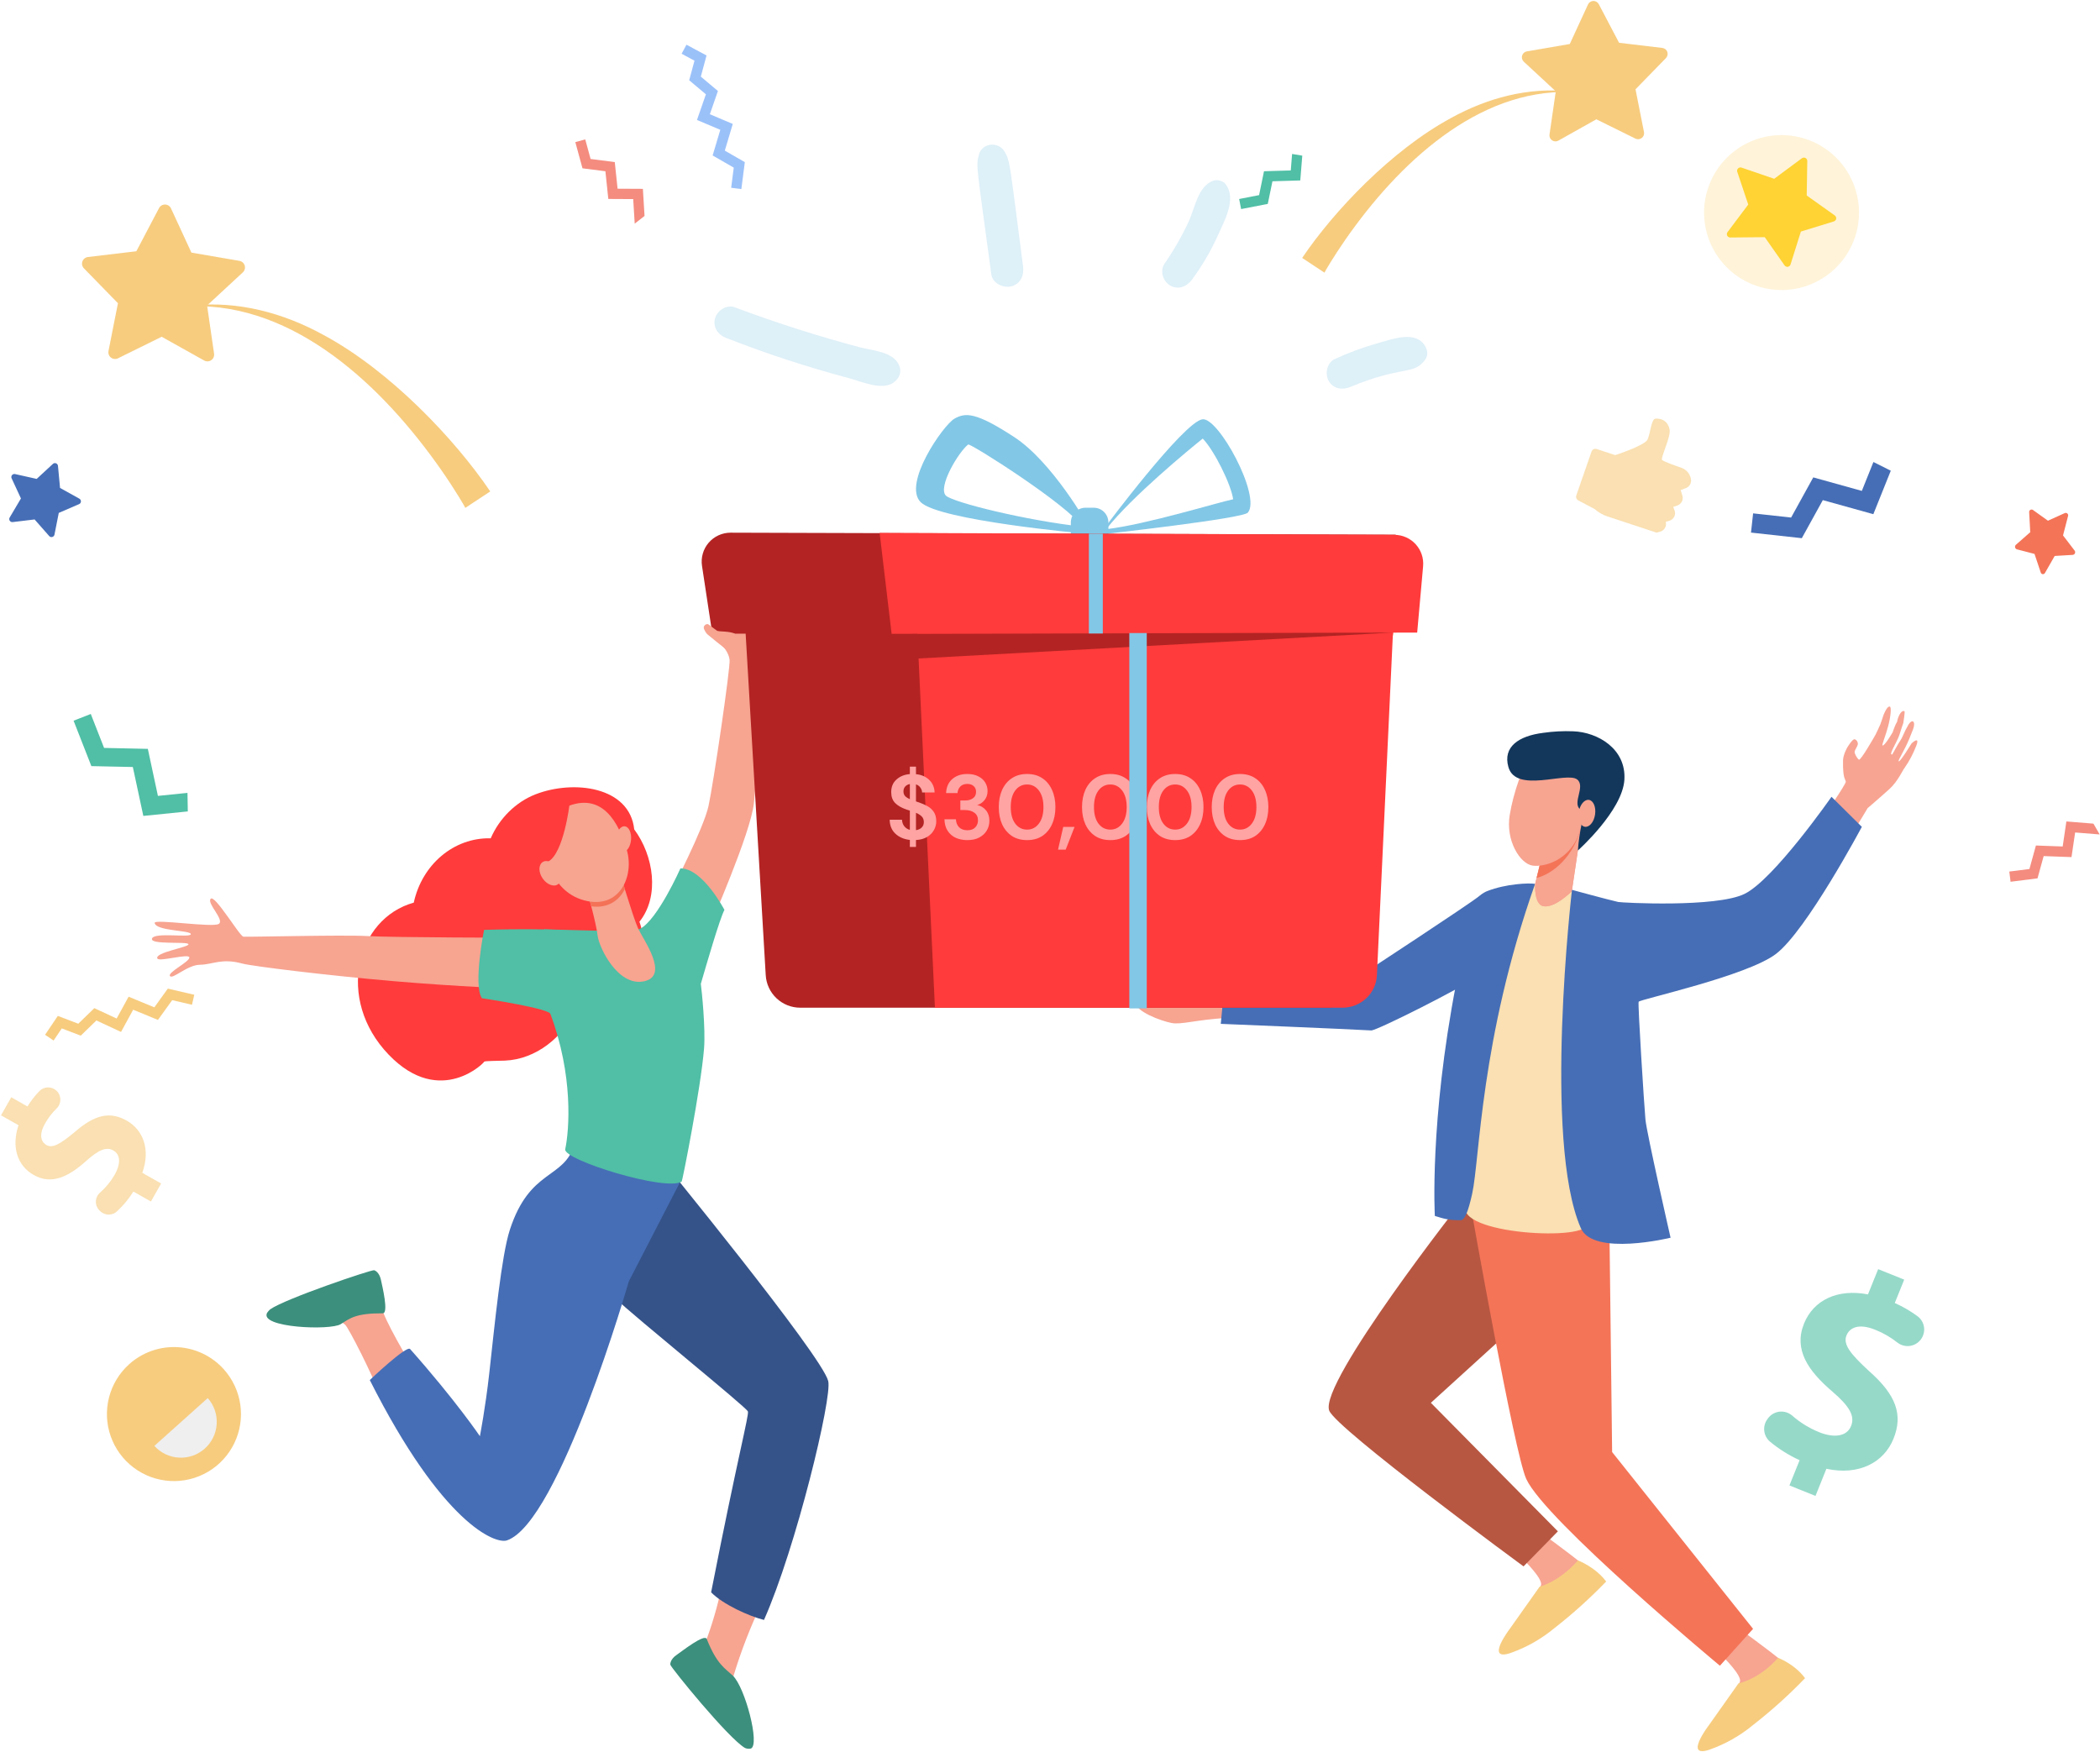 <svg width="1956" height="1632" viewBox="0 0 1956 1632" fill="none" xmlns="http://www.w3.org/2000/svg">
<path d="M1233.64 254C1233.99 253 1242.25 238.9 1252.92 223.55C1302.54 152.06 1376.12 83.16 1462.41 85.75L1462.47 85.22C1423.47 80.94 1385.23 91.33 1351.68 109.85C1296.32 139.69 1242.38 196.56 1212.87 240.27L1233.64 254Z" fill="#F7CC7F"/>
<path d="M1443.26 125.27L1449.1 85.07L1419.29 57.46C1418.53 56.752 1417.98 55.845 1417.7 54.842C1417.43 53.838 1417.44 52.777 1417.74 51.78C1418.03 50.782 1418.6 49.888 1419.38 49.197C1420.16 48.506 1421.11 48.046 1422.14 47.87L1462.14 40.99L1479.14 4.11C1479.58 3.169 1480.27 2.369 1481.14 1.799C1482.01 1.23 1483.02 0.914 1484.06 0.887C1485.1 0.86 1486.12 1.123 1487.02 1.647C1487.92 2.17 1488.65 2.933 1489.14 3.85L1508.05 39.85L1548.39 44.66C1549.42 44.783 1550.4 45.194 1551.22 45.845C1552.03 46.496 1552.64 47.362 1552.99 48.344C1553.34 49.327 1553.4 50.386 1553.18 51.404C1552.95 52.421 1552.45 53.355 1551.72 54.1L1523.37 83.19L1531.26 123.05C1531.46 124.071 1531.38 125.129 1531.01 126.103C1530.64 127.077 1530.01 127.929 1529.18 128.562C1528.36 129.196 1527.37 129.586 1526.33 129.688C1525.3 129.79 1524.25 129.6 1523.32 129.14L1486.88 111.14L1451.51 131C1450.6 131.51 1449.56 131.754 1448.51 131.702C1447.47 131.651 1446.46 131.307 1445.6 130.71C1444.74 130.113 1444.06 129.287 1443.65 128.325C1443.24 127.363 1443.1 126.305 1443.26 125.27V125.27Z" fill="#F7CC7F"/>
<path d="M658.08 51.68L652.77 71.38L668.7 84.76L661.18 106.42L682.53 115.45L675.11 140.31L693.75 151.05L690.52 176.14L681.03 174.92L683.44 156.16L663.77 144.83L670.91 120.93L649.19 111.75L657.49 87.85L641.94 74.78L646.86 56.52L634.86 50.07L639.39 41.64L658.08 51.68Z" fill="#9BC1F9"/>
<path d="M208.52 1275.63C216.759 1284.83 222.085 1296.26 223.827 1308.48C225.568 1320.71 223.646 1333.17 218.304 1344.3C212.961 1355.43 204.438 1364.73 193.812 1371.02C183.186 1377.3 170.934 1380.3 158.606 1379.62C146.278 1378.95 134.427 1374.63 124.551 1367.22C114.675 1359.81 107.219 1349.64 103.124 1337.99C99.029 1326.34 98.48 1313.74 101.547 1301.78C104.613 1289.82 111.156 1279.04 120.35 1270.8C126.456 1265.33 133.58 1261.11 141.316 1258.39C149.052 1255.67 157.248 1254.5 165.436 1254.95C173.623 1255.4 181.642 1257.46 189.035 1261C196.428 1264.55 203.049 1269.52 208.52 1275.63V1275.63Z" fill="#F7CC7F"/>
<path d="M143.77 1346.94C149.692 1353.48 157.962 1357.41 166.773 1357.87C175.585 1358.33 184.22 1355.29 190.791 1349.4C197.363 1343.51 201.335 1335.26 201.841 1326.45C202.347 1317.64 199.344 1308.99 193.49 1302.39L143.77 1346.94Z" fill="#EFEFEF"/>
<path d="M140.57 1119.26L124.26 1110C119.989 1116.81 114.834 1123.03 108.93 1128.49C106.786 1130.44 103.98 1131.5 101.081 1131.46C98.183 1131.42 95.408 1130.28 93.32 1128.27L92.8 1127.76C91.668 1126.67 90.773 1125.36 90.171 1123.92C89.568 1122.47 89.272 1120.91 89.3 1119.34C89.328 1117.77 89.68 1116.22 90.334 1114.8C90.988 1113.37 91.93 1112.1 93.1 1111.05C98.58 1106.24 103.232 1100.56 106.87 1094.24C112.42 1084.46 112.44 1075.62 105.57 1071.72C99.05 1068.02 91.81 1071.18 80.31 1081.45C63.71 1096.32 48.01 1103.99 31.36 1094.54C16.25 1085.97 10.44 1068.61 17.25 1048.19L0.94 1039L10.48 1022.17L25.59 1030.74C28.774 1025.55 32.512 1020.73 36.74 1016.35C38.848 1014.22 41.709 1013.01 44.703 1012.98C47.697 1012.94 50.585 1014.09 52.74 1016.17V1016.17C53.842 1017.23 54.719 1018.51 55.318 1019.92C55.917 1021.33 56.225 1022.84 56.225 1024.37C56.225 1025.91 55.917 1027.42 55.318 1028.83C54.719 1030.24 53.842 1031.52 52.74 1032.58C48.522 1036.66 44.92 1041.33 42.05 1046.45C35.72 1057.61 38.48 1063.95 43.29 1066.67C48.95 1069.89 55.97 1065.92 69.74 1054.44C88.54 1038.1 102.66 1035.21 118.11 1043.97C133.4 1052.64 140.31 1070.86 132.55 1092.55L150.06 1102.49L140.57 1119.26Z" fill="#FAE0B2"/>
<path d="M1744.96 430.38L1734.16 457.3L1688.93 444.71L1668.29 482.12L1632.9 478.23L1630.93 496.14L1678.26 501.35L1697.83 465.89L1744.88 478.99L1761.13 438.49L1744.96 430.38Z" fill="#466EB6"/>
<path d="M1666.73 1383.77L1676.2 1360.26C1666.32 1355.75 1657.07 1349.96 1648.7 1343.04C1645.69 1340.52 1643.75 1336.94 1643.29 1333.04C1642.82 1329.13 1643.86 1325.2 1646.2 1322.04L1646.78 1321.25C1648.03 1319.54 1649.63 1318.1 1651.46 1317.04C1653.3 1315.97 1655.33 1315.29 1657.44 1315.05C1659.55 1314.81 1661.68 1315 1663.71 1315.62C1665.74 1316.24 1667.62 1317.28 1669.23 1318.66C1676.66 1325.15 1685.1 1330.36 1694.23 1334.1C1708.33 1339.79 1720.23 1338.23 1724.17 1328.33C1727.96 1318.93 1722.43 1309.8 1706.61 1296.23C1683.72 1276.65 1670.61 1256.99 1680.32 1232.99C1689.09 1211.21 1711.32 1200.31 1739.89 1205.79L1749.37 1182.27L1773.63 1192.05L1764.85 1213.83C1772.37 1217.17 1779.5 1221.31 1786.12 1226.19C1789.36 1228.63 1791.5 1232.26 1792.08 1236.27C1792.66 1240.28 1791.64 1244.37 1789.23 1247.63V1247.63C1788.01 1249.3 1786.46 1250.71 1784.68 1251.77C1782.9 1252.83 1780.92 1253.53 1778.87 1253.81C1776.81 1254.09 1774.72 1253.95 1772.73 1253.4C1770.73 1252.86 1768.86 1251.91 1767.23 1250.63C1761 1245.71 1754.1 1241.72 1746.73 1238.78C1730.64 1232.3 1722.65 1237.14 1719.86 1244.07C1716.57 1252.23 1723.13 1260.92 1740.98 1277.32C1766.24 1299.58 1772.64 1317.98 1763.66 1340.26C1754.79 1362.26 1731.61 1374.81 1701.16 1368.26L1691 1393.55L1666.73 1383.77Z" fill="#96D9C9"/>
<path d="M174.62 738.62L147.09 741.42L137.7 697.61L96.94 696.73L84.55 665.1L68.54 671.37L85.1 713.68L123.73 714.51L133.5 760.08L174.93 755.88L174.62 738.62Z" fill="#50BFA5"/>
<path d="M1487.13 418.27L1504.42 423.98C1504.42 423.98 1531.83 415.09 1534.53 409.51C1537.23 403.93 1537.99 390.37 1541.89 390C1545.79 389.63 1553.32 390.9 1555.12 400.17C1556.42 406.91 1546.56 426.37 1548.12 428.44C1549.12 429.74 1558.93 433.3 1566.12 435.78C1568.46 436.596 1570.54 438.042 1572.11 439.96C1573.68 441.878 1574.7 444.193 1575.04 446.65V446.65C1575.29 448.31 1574.96 450.005 1574.12 451.458C1573.28 452.91 1571.97 454.036 1570.41 454.65L1565.41 456.57L1567 461.7C1567.57 463.542 1567.4 465.534 1566.52 467.252C1565.65 468.969 1564.13 470.278 1562.31 470.9L1558.46 472.19L1559.69 475.32C1560.06 476.274 1560.24 477.296 1560.2 478.32C1560.16 479.344 1559.9 480.349 1559.45 481.27C1559 482.192 1558.37 483.01 1557.59 483.672C1556.8 484.335 1555.89 484.828 1554.91 485.12L1551.55 486.12L1551.69 487.02C1551.97 488.823 1551.57 490.664 1550.57 492.192C1549.58 493.72 1548.05 494.826 1546.29 495.3L1542.95 496.18L1497 481C1492.68 479.57 1488.71 477.261 1485.33 474.22L1470 466.11C1469.2 465.678 1468.58 464.976 1468.26 464.129C1467.93 463.282 1467.92 462.346 1468.22 461.49L1482.4 420.67C1482.72 419.731 1483.39 418.953 1484.28 418.505C1485.16 418.056 1486.18 417.972 1487.13 418.27V418.27Z" fill="#FAE0B2"/>
<path d="M433.41 473.12C433.03 472.04 423.8 456.26 411.89 439.12C356.5 359.32 274.35 282.4 178 285.28L177.93 284.7C221.48 279.92 264.16 291.52 301.62 312.19C363.42 345.51 423.62 408.99 456.62 457.79L433.41 473.12Z" fill="#F7CC7F"/>
<path d="M199.39 329.45L192.88 284.57L226.16 253.75C227.024 252.963 227.649 251.949 227.965 250.824C228.28 249.699 228.272 248.508 227.943 247.387C227.613 246.265 226.975 245.26 226.101 244.484C225.227 243.708 224.152 243.194 223 243L178.29 235.32L159.29 194.15C158.803 193.094 158.03 192.196 157.059 191.557C156.088 190.918 154.957 190.563 153.795 190.533C152.633 190.503 151.485 190.798 150.483 191.386C149.48 191.974 148.661 192.831 148.12 193.86L127 234.05L82 239.41C80.83 239.531 79.718 239.98 78.793 240.705C77.867 241.43 77.165 242.403 76.768 243.509C76.371 244.616 76.294 245.813 76.548 246.961C76.801 248.11 77.374 249.163 78.2 250L109.86 282.48L101.05 326.97C100.825 328.111 100.923 329.292 101.333 330.38C101.744 331.467 102.45 332.419 103.372 333.127C104.294 333.835 105.396 334.272 106.553 334.387C107.71 334.502 108.876 334.292 109.92 333.78L150.59 313.71L190.18 335.84C191.2 336.409 192.359 336.681 193.525 336.624C194.692 336.567 195.819 336.184 196.778 335.518C197.738 334.853 198.491 333.931 198.953 332.858C199.415 331.785 199.566 330.605 199.39 329.45V329.45Z" fill="#F7CC7F"/>
<path d="M9 482.1L19.51 464.34L10.84 445.62C10.603 445.138 10.508 444.598 10.567 444.064C10.625 443.53 10.834 443.024 11.17 442.604C11.506 442.185 11.954 441.869 12.462 441.695C12.97 441.521 13.518 441.495 14.04 441.62L34.17 446.12L49.3 432.12C49.693 431.771 50.175 431.538 50.693 431.448C51.21 431.357 51.743 431.413 52.231 431.608C52.719 431.803 53.143 432.13 53.455 432.553C53.767 432.975 53.956 433.476 54 434L55.93 454.54L73.93 464.54C74.391 464.798 74.771 465.18 75.027 465.643C75.283 466.105 75.405 466.63 75.379 467.157C75.353 467.685 75.18 468.196 74.88 468.631C74.58 469.066 74.164 469.408 73.68 469.62L54.74 477.8L50.74 498.04C50.637 498.558 50.391 499.038 50.03 499.424C49.669 499.811 49.207 500.088 48.697 500.227C48.187 500.365 47.648 500.358 47.142 500.207C46.635 500.055 46.181 499.766 45.83 499.37L32.22 483.9L11.74 486.36C11.218 486.413 10.692 486.321 10.219 486.094C9.746 485.866 9.346 485.512 9.062 485.071C8.778 484.63 8.622 484.119 8.611 483.594C8.6 483.07 8.735 482.553 9 482.1V482.1Z" fill="#466EB6"/>
<path d="M1949.89 767.27L1924.68 765.23L1921.24 788.55L1896.31 787.64L1890.27 809.53L1871.51 811.9L1872.71 821.4L1897.8 818.23L1903.52 797.49L1929.46 798.43L1932.84 775.5L1955.69 777.34L1949.89 767.27Z" fill="#F48C7F"/>
<path d="M600.34 201.17L598.8 175.92L575.23 175.8L572.62 150.99L550.1 148.1L545.11 129.86L535.87 132.38L542.55 156.79L563.89 159.53L566.61 185.33L589.79 185.45L591.19 208.33L600.34 201.17Z" fill="#F48C7F"/>
<path d="M53.87 946.37L72.92 953.64L87.85 939.15L108.64 948.82L119.78 928.49L143.77 938.39L156.33 920.93L180.97 926.68L178.8 936L160.38 931.7L147.11 950.12L124.05 940.61L112.73 961.29L89.79 950.62L75.21 964.77L57.55 958.02L49.92 969.31L41.98 963.95L53.87 946.37Z" fill="#F7CC7F"/>
<path d="M1203.5 143.42L1202.27 158.78L1177.33 159.52L1172.76 181.76L1154.19 185.37L1156.02 194.76L1180.85 189.94L1185.19 168.87L1211.12 168.1L1212.98 144.99L1203.5 143.42Z" fill="#50BFA5"/>
<path d="M1709.32 145.94C1719.62 155.818 1726.77 168.53 1729.84 182.468C1732.92 196.406 1731.8 210.943 1726.61 224.242C1721.43 237.54 1712.41 249.002 1700.71 257.178C1689.01 265.353 1675.15 269.875 1660.88 270.172C1646.61 270.469 1632.57 266.526 1620.54 258.844C1608.51 251.161 1599.03 240.084 1593.3 227.012C1587.56 213.941 1585.84 199.463 1588.33 185.409C1590.83 171.356 1597.44 158.358 1607.32 148.06C1620.57 134.255 1638.75 126.277 1657.88 125.879C1677.01 125.482 1695.51 132.697 1709.32 145.94V145.94Z" fill="#FFF3D9"/>
<path d="M1708.09 206.27L1677.38 215.71L1667.75 246.36C1667.58 246.918 1667.25 247.415 1666.8 247.797C1666.36 248.178 1665.82 248.427 1665.24 248.517C1664.66 248.606 1664.07 248.532 1663.54 248.303C1663 248.074 1662.54 247.699 1662.2 247.22L1643.73 220.93L1611.61 221.24C1611.03 221.246 1610.45 221.088 1609.96 220.786C1609.46 220.483 1609.05 220.048 1608.79 219.528C1608.53 219.008 1608.41 218.425 1608.46 217.844C1608.51 217.263 1608.72 216.708 1609.07 216.24L1628.37 190.55L1618.15 160.09C1617.96 159.535 1617.93 158.937 1618.06 158.365C1618.2 157.793 1618.49 157.271 1618.91 156.859C1619.33 156.446 1619.85 156.16 1620.43 156.033C1621 155.905 1621.6 155.943 1622.15 156.14L1652.54 166.55L1678.35 147.42C1678.82 147.071 1679.38 146.859 1679.96 146.811C1680.54 146.762 1681.13 146.877 1681.65 147.144C1682.17 147.41 1682.6 147.817 1682.9 148.318C1683.2 148.82 1683.36 149.395 1683.35 149.98L1682.83 182.1L1709 200.73C1709.47 201.07 1709.85 201.536 1710.07 202.076C1710.29 202.615 1710.36 203.207 1710.27 203.783C1710.17 204.359 1709.92 204.898 1709.53 205.337C1709.15 205.777 1708.65 206.1 1708.09 206.27V206.27Z" fill="#FED333"/>
<path d="M1913.8 517.9L1930.73 516.9C1931.16 516.837 1931.57 516.662 1931.91 516.393C1932.26 516.124 1932.52 515.769 1932.69 515.365C1932.85 514.96 1932.91 514.52 1932.85 514.087C1932.79 513.655 1932.62 513.246 1932.35 512.9L1921.57 498.79L1926.22 480.79C1926.36 480.383 1926.39 479.944 1926.29 479.524C1926.19 479.104 1925.97 478.721 1925.66 478.421C1925.35 478.12 1924.97 477.914 1924.54 477.827C1924.12 477.74 1923.68 477.776 1923.28 477.93L1907.52 485.07L1893.47 475C1893.11 474.771 1892.68 474.651 1892.25 474.654C1891.82 474.657 1891.4 474.783 1891.04 475.017C1890.68 475.252 1890.39 475.584 1890.21 475.976C1890.03 476.368 1889.97 476.803 1890.03 477.23L1891.03 495.75L1877.7 507.48C1877.37 507.768 1877.12 508.137 1876.98 508.55C1876.84 508.963 1876.81 509.407 1876.89 509.835C1876.98 510.264 1877.17 510.664 1877.45 510.995C1877.74 511.325 1878.11 511.575 1878.52 511.72L1895 516L1900.81 533.33C1900.93 533.743 1901.16 534.111 1901.49 534.387C1901.82 534.663 1902.22 534.833 1902.65 534.875C1903.08 534.917 1903.51 534.829 1903.88 534.623C1904.26 534.417 1904.57 534.102 1904.76 533.72L1913.8 517.9Z" fill="#F47458"/>
<path d="M624.93 830.63C624.93 830.63 655.27 772.26 659.93 750.83C664.59 729.4 680.45 621.58 679.56 614.55C677.88 601.29 660.47 592.7 663.65 586.8C666.83 580.9 683.32 579.06 688.94 579.57C694.56 580.08 705.86 583.35 710.7 587.33C715.54 591.31 705.26 720.63 702.19 748.47C699.12 776.31 661.44 862.05 661.44 862.05L624.93 830.63Z" fill="#F7A491"/>
<path d="M716.17 584.93C715.5 585.36 712.95 586.11 712.35 586.65L707.69 588.12C707.69 588.12 719.69 587.81 726.75 595.41C724.089 591.139 720.466 587.55 716.17 584.93Z" fill="#F47257"/>
<path d="M1289.62 608.36C1294.32 604.78 1296.71 595.79 1297.72 589.98L1300.1 582.34C1298.29 581.5 1262.62 574.74 1251.81 573.96C1250.6 577.34 1249.94 580.21 1250.19 582.07C1251.39 591 1260.05 648.98 1260.05 648.98L1290.94 650.98C1290.94 650.98 1285.78 616.63 1289.62 608.36Z" fill="#F7A491"/>
<path d="M1290.36 584C1290.36 584 1283.98 586.89 1276.9 595.43C1276.9 595.43 1259.9 583.43 1260.71 579.89C1261.71 575.22 1279.21 584.78 1279.21 584.78L1290.36 584Z" fill="#F47458"/>
<path d="M1441 1431.94C1441 1431.94 1482.57 1461.94 1489.11 1470.85C1498.54 1483.72 1418.69 1507.85 1427.41 1492.73C1429.41 1489.26 1435.16 1477.59 1435.41 1476.44C1436.75 1470.31 1419.81 1453.77 1419.81 1453.77L1441 1431.94Z" fill="#F7A491"/>
<path d="M1405.84 1517.93L1434.07 1478.04C1434.07 1478.04 1451.69 1473.95 1469.78 1453.6C1469.78 1453.6 1486.03 1459.8 1496.03 1473.25C1481.07 1488.79 1465.03 1503.25 1448.03 1516.53C1435.83 1526.7 1421.91 1534.61 1406.93 1539.88C1383.06 1547.94 1405.84 1517.93 1405.84 1517.93Z" fill="#F7CC7F"/>
<path d="M1780.43 692.58C1780.43 692.58 1769.68 710.31 1768.49 709.23C1767.57 708.4 1773.98 699.06 1778.55 687.75C1779.72 684.84 1780.87 681.96 1781.9 679.31C1784.61 672.31 1781.26 668.75 1777.3 675.59C1775.47 678.677 1773.86 681.888 1772.48 685.2C1771.19 688.57 1768.95 691.27 1767.48 693.94C1764.48 699.25 1762.39 703.16 1762.24 702.94C1762.09 702.72 1760.75 703.27 1761.9 700.14C1763.29 696.38 1767.9 689.03 1769.56 683.35C1770.48 680.13 1772.8 673.51 1772.8 673.51C1772.8 673.51 1774.5 662.88 1773.93 662.58C1770.84 660.97 1767.69 667.94 1766.99 672.47C1765.11 675.15 1762.86 682.18 1762.86 682.18C1762.86 682.18 1755.22 695.42 1753.4 694.38C1752.63 693.94 1756.4 685.27 1758.76 676.2C1760.98 667.78 1761.88 658.94 1760.34 658.27C1757.71 657.14 1754.28 666.27 1754.28 666.27C1754.28 666.27 1752.21 672.77 1751.37 674.88C1750.37 677.35 1746.85 684.53 1746.85 684.53C1746.85 684.53 1733.09 708.81 1731.46 707.67C1729.83 706.53 1727.17 702.02 1727.46 700.22C1727.75 698.42 1730.05 695.42 1730.38 693.62C1730.71 691.82 1729.63 689.22 1727.51 688.69C1725.39 688.16 1720.6 696.3 1720.6 696.3C1720.6 696.3 1716.75 702.95 1716.65 708.3C1716.3 726.69 1719.3 725.96 1719.19 728.3C1719.07 731.09 1697.77 761.8 1697.77 761.8L1697.37 762.27L1722.64 780.66C1731.07 766.95 1737.64 756.21 1739.54 752.85C1739.54 752.85 1752.22 742 1759.97 734.93C1767.72 727.86 1772.07 717.68 1773.97 715.35C1778.38 709.013 1782 702.171 1784.78 694.97C1788.79 684.63 1780.43 692.58 1780.43 692.58Z" fill="#F8A492"/>
<path d="M1504.61 1123.94L1498.03 1156.46L1332.75 1306.8L1451.06 1426.53L1419.06 1459.18C1419.06 1459.18 1244.32 1330.87 1238.06 1314.05C1228.36 1288.16 1363.31 1116.69 1363.31 1116.69L1504.61 1123.94Z" fill="#B75742"/>
<path d="M1626.31 1521.85C1626.31 1521.85 1667.88 1551.85 1674.42 1560.76C1683.85 1573.63 1604 1597.76 1612.72 1582.64C1614.72 1579.17 1620.47 1567.5 1620.72 1566.36C1622.06 1560.22 1605.12 1543.68 1605.12 1543.68L1626.31 1521.85Z" fill="#F7A491"/>
<path d="M1591.08 1608L1619.31 1568.11C1619.31 1568.11 1638.06 1564.74 1656.15 1544.39C1656.15 1544.39 1671.28 1549.87 1681.28 1563.32C1666.31 1578.85 1650.28 1593.32 1633.28 1606.6C1621.08 1616.77 1607.16 1624.68 1592.17 1629.95C1568.31 1638 1591.08 1608 1591.08 1608Z" fill="#F7CC7F"/>
<path d="M1499 1139L1501.58 1352.67L1632.86 1517.37L1601.96 1551.72C1601.96 1551.72 1439.39 1416.54 1421.58 1377.72C1410.58 1353.72 1370.29 1126.11 1370.29 1126.11L1499 1139Z" fill="#F47458"/>
<path d="M1365.63 1122.17C1379.07 1091.83 1377.52 874.33 1429.83 823.39C1448.24 826.49 1461.37 828.24 1464.44 829.04C1467.17 851.45 1470.18 933.67 1472.02 1009.04C1473.25 1059.24 1472.02 1111.89 1478.16 1139.64C1482 1156.82 1353.35 1149.89 1365.63 1122.17Z" fill="#FAE0B2"/>
<path d="M1144.09 948.15C1113.51 949.91 1100.64 954.76 1091.23 952.97C1081.82 951.18 1056.75 942.22 1057.23 932.82C1090.82 926.1 1149.48 936.51 1149.48 936.51C1145.42 956.11 1144.09 948.15 1144.09 948.15Z" fill="#F7A491"/>
<path d="M1407.52 830.31C1407.52 830.31 1393.95 896.98 1378.14 908.44C1362.33 919.9 1282.14 960.2 1277.25 959.91C1253 958.51 1137.06 953.78 1137.06 953.78L1140.64 916.6L1271.31 906C1271.31 906 1365.92 844 1378.67 834.19C1387.63 828.54 1407.52 830.31 1407.52 830.31Z" fill="#466EB6"/>
<path d="M1360.37 1136.71C1348.62 1136.71 1344.28 1135.09 1336.45 1132.71C1336.45 1132.71 1331.31 1045.42 1356.35 915.98C1365.79 867.18 1366.05 837.56 1385.35 830.05C1402.75 823.28 1424.04 822.38 1429.84 823.36C1378.59 968.36 1378.42 1079.97 1371.16 1112.36C1367.51 1128.59 1364.34 1136.82 1360.37 1136.71Z" fill="#466EB6"/>
<path d="M1435.24 801.48L1429.87 823.39C1429.87 823.39 1428.64 842.46 1437.5 844.17C1448.18 846.24 1464.04 830.26 1464.04 830.26L1473.23 768.48L1435.24 801.48Z" fill="#F7A491"/>
<path d="M1435.24 801.48L1429.87 823.39C1429.87 823.39 1428.64 842.46 1437.5 844.17C1448.18 846.24 1464.04 830.26 1464.04 830.26L1473.23 768.48L1435.24 801.48Z" fill="#F7A491"/>
<path d="M1473.14 768.76L1435.24 801.48L1431.24 817.84C1445.71 814.36 1466.37 798.42 1473.14 768.76Z" fill="#F47458"/>
<path d="M1435.11 711.92C1425.95 711.92 1417.7 718.25 1414.48 727.4C1410.83 737.72 1408.06 748.331 1406.21 759.12C1402.21 782.87 1415.73 804.62 1427.5 806.36C1439.27 808.1 1467.31 800.3 1473.5 766.64C1476.15 752.21 1479.65 733.29 1467.79 723.35C1458.58 715.62 1445.65 712 1435.11 711.92Z" fill="#F7A491"/>
<path d="M1469.69 792.29C1469.69 792.29 1511.19 755.29 1513 726.41C1514.81 697.53 1488.13 682.04 1465.31 681.24C1455.98 680.87 1446.63 681.352 1437.39 682.68C1414.53 685.56 1399.71 695.68 1404.93 714.42C1411.93 739.57 1459.37 718.35 1469.07 726.16C1477.07 732.6 1464.07 748.09 1471.88 754C1479.19 759.55 1475.46 757.67 1473.04 768.23C1471.4 776.169 1470.28 784.206 1469.69 792.29V792.29Z" fill="#13375B"/>
<path d="M1485.69 758.78C1484.69 765.71 1480.43 770.78 1476.24 770.2C1472.05 769.62 1469.48 763.47 1470.51 756.54C1471.54 749.61 1475.77 744.54 1479.96 745.13C1484.15 745.72 1486.72 751.86 1485.69 758.78Z" fill="#F7A491"/>
<path d="M1296.72 572.36C1293 565.85 1287.44 572.54 1291.04 581.01C1291.13 581.337 1291.13 581.683 1291.04 582.01C1290.11 584.22 1281.48 591.12 1281.48 591.12C1281.48 591.12 1288.4 610.46 1292.28 605.37C1296.16 600.28 1299.12 583.8 1299.12 583.8L1296.72 572.36Z" fill="#F7A491"/>
<path d="M1734.17 770.25L1705.91 742.25C1705.91 742.25 1652.21 819.31 1624.97 832.68C1598.5 845.68 1510.35 840.94 1507.24 840.24C1496.68 837.83 1464.18 828.94 1464.18 828.94C1464.18 828.94 1436.94 1062.78 1472.43 1144.08C1484.01 1170.6 1556.02 1153.02 1556.02 1153.02C1556.02 1153.02 1533.8 1055.65 1532.61 1042.91C1531.48 1030.72 1525.3 934.15 1526.29 933.16C1528.89 930.57 1627.19 909.16 1654.14 888.67C1682.59 867.08 1734.17 770.25 1734.17 770.25Z" fill="#466EB6"/>
<path d="M362 982.45C410.47 1032.96 453 988.2 450.93 988.95C452.59 988.25 463.22 988.3 470.15 988.03C499.02 986.9 525.32 966.21 536.79 938.78C580 933.13 608.25 893.2 595.6 858.64C614.69 834.87 608.81 796.91 590.74 772.64C586.54 732.8 534.49 726.06 498.67 740.01C480.51 747.09 465.05 762.38 457.09 780.92C422.56 780.09 393.09 805.49 385.39 840.85C331.66 855.8 312.52 930.9 362 982.45Z" fill="#FF3B3B"/>
<path d="M673.37 1471.91C669.905 1490.31 664.945 1508.4 658.54 1526C657.97 1527.35 652.54 1532.31 651.94 1533.7C654.85 1566.96 676.04 1586.7 695.94 1600.81C691.63 1584.03 682.02 1564.81 683.26 1561.06C690.218 1538.06 698.909 1515.62 709.26 1493.93C692.75 1492.08 686.85 1482 673.37 1471.91Z" fill="#F7A491"/>
<path d="M612.77 1076.15L497.77 1154.67C497.77 1154.67 553.77 1191.04 572.98 1209.34C592.19 1227.64 694.93 1310.65 696.61 1314.84C697.85 1317.95 687.07 1357.31 662.36 1483.34C673.29 1494.51 697.36 1505.46 711.6 1509.07C741.48 1441.83 775.23 1301.94 771.44 1286.55C765.56 1262.67 612.77 1076.15 612.77 1076.15Z" fill="#355389"/>
<path d="M321.59 1234.18C324.96 1237.47 347.41 1281.18 355.95 1304.59C368.45 1296.72 376.01 1287.34 389.95 1282.04C378.95 1266.1 357.45 1227.73 355.68 1218.6C351.49 1196.93 346.57 1193.74 346.57 1193.74C346.57 1193.74 273.95 1218.31 269.11 1225.2C264.27 1232.09 308 1220.94 321.59 1234.18Z" fill="#F7A491"/>
<path d="M356.55 1223.41C362.18 1223.41 356.06 1197.96 354.77 1192.09C353.32 1185.49 349.49 1183.51 348.54 1183.28C345.97 1182.64 265.25 1209.95 251.61 1219.76C250.53 1220.71 249.578 1221.79 248.78 1222.99C241.31 1236.93 307.85 1239.58 317.43 1233.49C326 1228.07 331.2 1223.34 356.55 1223.41Z" fill="#3C8F7C"/>
<path d="M633.66 1100.71C633.66 1100.71 536.24 1062.35 534.97 1066.43C524.89 1098.92 493.5 1088.43 474.87 1145.66C467.06 1169.66 460.87 1232.89 455.66 1279.81C452.04 1312.05 446.99 1337.89 446.99 1337.89C446.99 1337.89 424.44 1304.53 381.99 1256.7C378.7 1253 344.42 1285.59 344.42 1285.59C412.04 1419.66 461.36 1438.59 472.14 1434.97C520.99 1418.46 585.76 1193.72 585.65 1193.74C593.59 1178.27 633.66 1100.71 633.66 1100.71Z" fill="#466EB6"/>
<path d="M483.31 873.55C483.31 873.55 367 873.4 342.1 872C319.57 870.7 230.18 873 226.69 872.57C223.2 872.14 200.09 833.03 196.25 837.24C192.41 841.45 209.1 856.64 203.94 860.58C198.78 864.52 143.3 855.69 144.04 859.79C145.41 867.47 177.78 866.49 177.75 870.2C177.72 873.91 143.87 868.12 141.58 874.27C139.29 880.42 174.13 876.78 175.52 879.52C176.91 882.26 143.2 887.29 146.65 893.01C148.52 896.12 176.52 887.82 176.38 892.01C176.24 896.2 155.82 905.87 158.33 909.25C160.84 912.63 174.33 898.9 186.21 898.73C198.09 898.56 206.55 892.37 225.46 897.56C234.8 900.12 306.12 908.84 366.37 913.99C428.15 919.27 478.78 920.99 478.78 920.99L483.31 873.55Z" fill="#F7A491"/>
<path d="M655.76 976.94C657.3 958.26 653.63 922.72 652.76 916.52C658.41 897.13 670.42 855.75 674.76 847.61C674.76 847.61 654.51 808.7 633.76 808.97C633.76 808.97 612.59 856.69 596.23 865.22C595.99 865.16 590.44 867.7 588 867.68C572.19 867.57 517 865.89 506.66 865.68L512.46 944.02C534.23 1001.73 530.26 1052.8 526.46 1070.59C524.32 1080.48 620.22 1110.19 634.96 1100.71C635.53 1100.36 652.64 1014.69 655.76 976.94Z" fill="#50BFA5"/>
<path d="M534.75 868.67C524.57 863.8 450.86 866.24 450.86 866.24C450.86 866.24 440.56 917.57 448.86 929.91C448.86 929.91 514.77 939.71 512.86 945.12L534.75 868.67Z" fill="#50BFA5"/>
<path d="M547.6 832.76C547.6 832.76 555.26 859.76 556.6 871.37C557.94 882.98 575.74 919.37 599.91 914.13C624.08 908.89 598.86 875.05 594.13 864.37C589.4 853.69 576.6 810.57 576.6 810.57L547.6 832.76Z" fill="#F7A491"/>
<path d="M582 828.25C579 818.42 576.63 810.57 576.63 810.57L547.63 832.76C547.63 832.76 549.04 837.76 550.76 844.3C566.09 846.38 576.59 839 582 828.25Z" fill="#F47257"/>
<path d="M526.54 752C518.313 757.287 512.242 765.336 509.42 774.7C504.98 790.12 510.87 829.7 544 838.7C577.13 847.7 591 816.2 583.81 791.77C576.62 767.34 561.42 736.55 526.54 752Z" fill="#F7A491"/>
<path d="M587.79 782.26C587.24 788.86 583.68 793.95 579.84 793.63C576 793.31 573.33 787.7 573.84 781.1C574.35 774.5 577.95 769.42 581.84 769.74C585.73 770.06 588.34 775.67 587.79 782.26Z" fill="#F7A491"/>
<path d="M658.29 1526.83C656.2 1521.59 635.16 1538.28 630.2 1541.66C624.62 1545.47 624.2 1549.75 624.34 1550.72C624.7 1553.28 678.24 1619.22 693.89 1628.33C695.626 1629.08 697.553 1629.27 699.4 1628.86C708.1 1625.51 693.94 1571.56 682.52 1560.91C675.14 1554 667.66 1550.38 658.29 1526.83Z" fill="#3C8F7C"/>
<path d="M530.37 750C530.37 750 525.04 794.29 510.86 802.48C496.68 810.67 502.96 830.18 502.96 830.18C502.96 830.18 489.33 784.8 500.42 770C511.51 755.2 530.37 750 530.37 750Z" fill="#FF3B3B"/>
<path d="M519.42 808.66C523.42 814.36 523.42 821.15 519.61 823.83C515.8 826.51 509.42 824.05 505.46 818.35C501.5 812.65 501.46 805.86 505.27 803.18C509.08 800.5 515.46 803 519.42 808.66Z" fill="#F7A491"/>
<path d="M1119.72 390.63C1101.65 394.19 1029.42 490.97 1029.42 490.97L1026.88 497.66C1026.88 497.66 1157.55 483.13 1162.28 477.55C1175.06 462.47 1134.58 387.71 1119.72 390.63ZM1030.34 493C1054.18 462.52 1108.51 418 1120.25 408.57C1130.73 419.26 1146.53 450.83 1148.61 465.09C1133.6 468.21 1068.46 488.42 1030.34 493Z" fill="#82C7E6"/>
<path d="M944.68 407.15C909.13 383.96 899.37 384.15 889.01 390.01C878.65 395.87 840.46 450.68 857.53 467.78C874.6 484.88 1010 497.06 1010 497.06L1013.06 488.77C1013.06 488.77 980.22 430.34 944.68 407.15ZM881.06 461.75C873.16 453.87 892.82 421.06 901.78 414.08C904.07 412.79 995.17 470.77 1007.88 490.56C957 485.06 888.41 468.28 881.06 461.75V461.75Z" fill="#82C7E6"/>
<path d="M1018.72 472.98H1011.09C1003.54 472.98 997.42 479.1 997.42 486.65V509.07C997.42 516.62 1003.54 522.74 1011.09 522.74H1018.72C1026.27 522.74 1032.39 516.62 1032.39 509.07V486.65C1032.39 479.1 1026.27 472.98 1018.72 472.98Z" fill="#82C7E6"/>
<path d="M1300 498.08L680.53 496.22C676.651 496.209 672.815 497.038 669.286 498.649C665.758 500.26 662.619 502.615 660.087 505.554C657.554 508.492 655.687 511.944 654.614 515.671C653.541 519.399 653.287 523.315 653.87 527.15L663.46 590.36L694.51 590.3L713.22 908.41C713.699 916.608 717.293 924.313 723.265 929.949C729.238 935.585 737.138 938.726 745.35 938.73H1239.79L1260.36 589.13L1289.61 589.07L1300 498.08Z" fill="#B32323"/>
<path d="M684.24 597.81L684.38 590.17C678.45 587.85 671.45 588.6 667.99 587.66L659.69 581.54C657.94 580.78 655.48 582.69 655.5 584.59C655.52 586.49 657.85 590.09 659.03 591.03C659.03 591.03 673.89 603.27 679.11 607.03C681.7 608.87 689.83 613.84 689.83 613.84L694.57 604.97L684.24 597.81Z" fill="#F7A491"/>
<path d="M1250.33 938.73H870.81L850.49 504.67H1301.4L1282.49 908.55C1281.7 925.43 1267.54 938.73 1250.33 938.73Z" fill="#FF3B3B"/>
<path d="M1320 589.28L830.5 590.58L819.32 496.4L1298.85 498.23C1302.57 498.244 1306.25 499.032 1309.65 500.542C1313.06 502.053 1316.11 504.254 1318.62 507.006C1321.12 509.757 1323.03 513 1324.22 516.528C1325.41 520.056 1325.85 523.792 1325.52 527.5L1320 589.28Z" fill="#FF3B3B"/>
<path d="M830.52 590.58L1297.4 589.28L845.32 613.96L830.52 590.58Z" fill="#B32323"/>
<path d="M1027.19 497.13H1014.2V590.15H1027.19V497.13Z" fill="#82C7E6"/>
<path d="M676.16 314.7C713.531 329.371 751.71 341.895 790.51 352.21C802.22 355.32 821.62 364.21 832.4 356.29C838 352.19 840.35 346.02 837.06 339.45C831.06 327.45 812.36 326.56 800.56 323.45C764.56 313.87 724.35 301.32 684.41 286.28C676.92 283.46 668.16 289.12 666.06 296.38C663.66 304.63 668.68 311.83 676.16 314.73V314.7Z" fill="#DEF0F8"/>
<path d="M952.92 248.26C940.17 150.57 941 150.32 935.59 141.1C930.04 131.65 914.84 132.95 911.84 143.88C908.84 154.81 909.56 152.97 923.37 255.71C924.47 263.88 934.52 268.61 941.87 266.76C950.63 264.56 954 256.46 952.92 248.26Z" fill="#DEF0F8"/>
<path d="M1110 260.81C1119.65 247.794 1127.86 233.776 1134.5 219C1140.71 205.25 1152.07 185 1141.42 171.38C1139.13 168.45 1133.74 167.06 1130.29 168.25C1115.84 173.25 1113.08 193.49 1107.29 206.15C1100.89 219.934 1093.31 233.145 1084.66 245.64C1080.17 252.22 1083.2 261.95 1089.76 265.87C1097.15 270.29 1105.22 267.2 1109.98 260.78L1110 260.81Z" fill="#DEF0F8"/>
<path d="M1327.45 335.06C1331.82 329.06 1328.15 321.28 1323.02 317.44C1312.44 309.55 1293.78 316.83 1282.25 320.01C1268.86 323.796 1255.79 328.655 1243.18 334.54C1235.88 337.89 1233.86 348.25 1237.58 354.82C1241.92 362.5 1250.41 363.52 1257.85 360.42C1306.46 340.18 1316.66 349.87 1327.45 335.06Z" fill="#DEF0F8"/>
<path d="M847.464 788.993V782.441C841.961 781.817 837.48 779.888 834.02 776.655C830.559 773.421 828.772 769.082 828.659 763.636H840.146C840.259 765.905 840.94 767.891 842.188 769.592C843.493 771.294 845.251 772.457 847.464 773.081V755.127C846.953 754.957 846.414 754.787 845.847 754.617C845.337 754.446 844.798 754.276 844.23 754.106C839.635 752.518 836.118 750.476 833.679 747.98C831.297 745.484 830.105 742.165 830.105 738.024C830.049 733.146 831.637 729.231 834.87 726.282C838.104 723.275 842.302 721.545 847.464 721.091V714.199H853.165V721.176C858.27 721.687 862.383 723.474 865.503 726.537C868.68 729.543 870.353 733.429 870.523 738.194H858.866C858.809 736.549 858.27 735.046 857.249 733.684C856.285 732.266 854.923 731.274 853.165 730.706V746.533C853.619 746.703 854.072 746.873 854.526 747.044C854.98 747.157 855.434 747.299 855.888 747.469C858.837 748.49 861.532 749.681 863.971 751.043C866.41 752.404 868.368 754.219 869.842 756.489C871.317 758.701 872.055 761.566 872.055 765.083C872.055 768.032 871.317 770.784 869.842 773.336C868.424 775.889 866.297 778.016 863.461 779.718C860.681 781.363 857.249 782.299 853.165 782.526V788.993H847.464ZM841.507 737.258C841.507 739.073 842.046 740.548 843.124 741.683C844.202 742.761 845.649 743.697 847.464 744.491V730.366C845.705 730.706 844.259 731.472 843.124 732.663C842.046 733.855 841.507 735.386 841.507 737.258ZM860.483 765.848C860.483 763.579 859.802 761.792 858.44 760.488C857.079 759.183 855.32 758.077 853.165 757.169V773.336C855.434 772.996 857.221 772.173 858.525 770.869C859.83 769.564 860.483 767.891 860.483 765.848ZM901.043 782.611C897.129 782.611 893.584 781.93 890.407 780.569C887.23 779.151 884.678 776.995 882.749 774.102C880.82 771.209 879.799 767.579 879.686 763.211H890.407C890.464 766.104 891.4 768.543 893.215 770.528C895.087 772.457 897.696 773.421 901.043 773.421C904.22 773.421 906.659 772.542 908.361 770.784C910.063 769.025 910.914 766.813 910.914 764.147C910.914 761.027 909.779 758.673 907.51 757.084C905.298 755.439 902.433 754.617 898.916 754.617H894.491V745.682H899.001C901.894 745.682 904.305 745.001 906.234 743.64C908.162 742.279 909.127 740.265 909.127 737.599C909.127 735.386 908.389 733.628 906.914 732.323C905.496 730.962 903.511 730.281 900.958 730.281C898.179 730.281 895.995 731.103 894.406 732.748C892.875 734.394 892.024 736.407 891.853 738.79H881.217C881.444 733.287 883.344 728.948 886.918 725.771C890.549 722.594 895.229 721.006 900.958 721.006C905.042 721.006 908.474 721.743 911.254 723.218C914.09 724.637 916.218 726.537 917.636 728.919C919.111 731.302 919.848 733.94 919.848 736.833C919.848 740.18 918.912 743.016 917.04 745.342C915.225 747.611 912.956 749.142 910.233 749.937C913.58 750.617 916.303 752.262 918.402 754.872C920.5 757.425 921.55 760.658 921.55 764.572C921.55 767.862 920.756 770.869 919.167 773.592C917.579 776.315 915.253 778.498 912.19 780.144C909.183 781.789 905.468 782.611 901.043 782.611ZM956.667 782.611C951.164 782.611 946.456 781.335 942.542 778.782C938.628 776.173 935.593 772.571 933.437 767.976C931.338 763.324 930.289 757.935 930.289 751.809C930.289 745.739 931.338 740.378 933.437 735.727C935.593 731.075 938.628 727.473 942.542 724.92C946.456 722.311 951.164 721.006 956.667 721.006C962.169 721.006 966.878 722.311 970.792 724.92C974.706 727.473 977.712 731.075 979.811 735.727C981.967 740.378 983.045 745.739 983.045 751.809C983.045 757.935 981.967 763.324 979.811 767.976C977.712 772.571 974.706 776.173 970.792 778.782C966.878 781.335 962.169 782.611 956.667 782.611ZM956.667 772.826C961.148 772.826 964.807 770.954 967.643 767.21C970.48 763.466 971.898 758.332 971.898 751.809C971.898 745.285 970.48 740.151 967.643 736.407C964.807 732.663 961.148 730.791 956.667 730.791C952.129 730.791 948.441 732.663 945.605 736.407C942.825 740.151 941.436 745.285 941.436 751.809C941.436 758.332 942.825 763.466 945.605 767.21C948.441 770.954 952.129 772.826 956.667 772.826ZM985.486 791.461L990.336 770.273H1000.89L992.633 791.461H985.486ZM1034.2 782.611C1028.69 782.611 1023.98 781.335 1020.07 778.782C1016.16 776.173 1013.12 772.571 1010.97 767.976C1008.87 763.324 1007.82 757.935 1007.82 751.809C1007.82 745.739 1008.87 740.378 1010.97 735.727C1013.12 731.075 1016.16 727.473 1020.07 724.92C1023.98 722.311 1028.69 721.006 1034.2 721.006C1039.7 721.006 1044.41 722.311 1048.32 724.92C1052.23 727.473 1055.24 731.075 1057.34 735.727C1059.5 740.378 1060.57 745.739 1060.57 751.809C1060.57 757.935 1059.5 763.324 1057.34 767.976C1055.24 772.571 1052.23 776.173 1048.32 778.782C1044.41 781.335 1039.7 782.611 1034.2 782.611ZM1034.2 772.826C1038.68 772.826 1042.34 770.954 1045.17 767.21C1048.01 763.466 1049.43 758.332 1049.43 751.809C1049.43 745.285 1048.01 740.151 1045.17 736.407C1042.34 732.663 1038.68 730.791 1034.2 730.791C1029.66 730.791 1025.97 732.663 1023.13 736.407C1020.35 740.151 1018.96 745.285 1018.96 751.809C1018.96 758.332 1020.35 763.466 1023.13 767.21C1025.97 770.954 1029.66 772.826 1034.2 772.826ZM1094.61 782.611C1089.1 782.611 1084.39 781.335 1080.48 778.782C1076.57 776.173 1073.53 772.571 1071.38 767.976C1069.28 763.324 1068.23 757.935 1068.23 751.809C1068.23 745.739 1069.28 740.378 1071.38 735.727C1073.53 731.075 1076.57 727.473 1080.48 724.92C1084.39 722.311 1089.1 721.006 1094.61 721.006C1100.11 721.006 1104.82 722.311 1108.73 724.92C1112.64 727.473 1115.65 731.075 1117.75 735.727C1119.91 740.378 1120.98 745.739 1120.98 751.809C1120.98 757.935 1119.91 763.324 1117.75 767.976C1115.65 772.571 1112.64 776.173 1108.73 778.782C1104.82 781.335 1100.11 782.611 1094.61 782.611ZM1094.61 772.826C1099.09 772.826 1102.75 770.954 1105.58 767.21C1108.42 763.466 1109.84 758.332 1109.84 751.809C1109.84 745.285 1108.42 740.151 1105.58 736.407C1102.75 732.663 1099.09 730.791 1094.61 730.791C1090.07 730.791 1086.38 732.663 1083.54 736.407C1080.76 740.151 1079.37 745.285 1079.37 751.809C1079.37 758.332 1080.76 763.466 1083.54 767.21C1086.38 770.954 1090.07 772.826 1094.61 772.826ZM1155.02 782.611C1149.51 782.611 1144.81 781.335 1140.89 778.782C1136.98 776.173 1133.94 772.571 1131.79 767.976C1129.69 763.324 1128.64 757.935 1128.64 751.809C1128.64 745.739 1129.69 740.378 1131.79 735.727C1133.94 731.075 1136.98 727.473 1140.89 724.92C1144.81 722.311 1149.51 721.006 1155.02 721.006C1160.52 721.006 1165.23 722.311 1169.14 724.92C1173.06 727.473 1176.06 731.075 1178.16 735.727C1180.32 740.378 1181.39 745.739 1181.39 751.809C1181.39 757.935 1180.32 763.324 1178.16 767.976C1176.06 772.571 1173.06 776.173 1169.14 778.782C1165.23 781.335 1160.52 782.611 1155.02 782.611ZM1155.02 772.826C1159.5 772.826 1163.16 770.954 1165.99 767.21C1168.83 763.466 1170.25 758.332 1170.25 751.809C1170.25 745.285 1168.83 740.151 1165.99 736.407C1163.16 732.663 1159.5 730.791 1155.02 730.791C1150.48 730.791 1146.79 732.663 1143.95 736.407C1141.17 740.151 1139.79 745.285 1139.79 751.809C1139.79 758.332 1141.17 763.466 1143.95 767.21C1146.79 770.954 1150.48 772.826 1155.02 772.826Z" fill="#FFA3A3"/>
<path d="M1068.12 589.71H1051.88V939.38H1068.12V589.71Z" fill="#82C7E6"/>
</svg>
